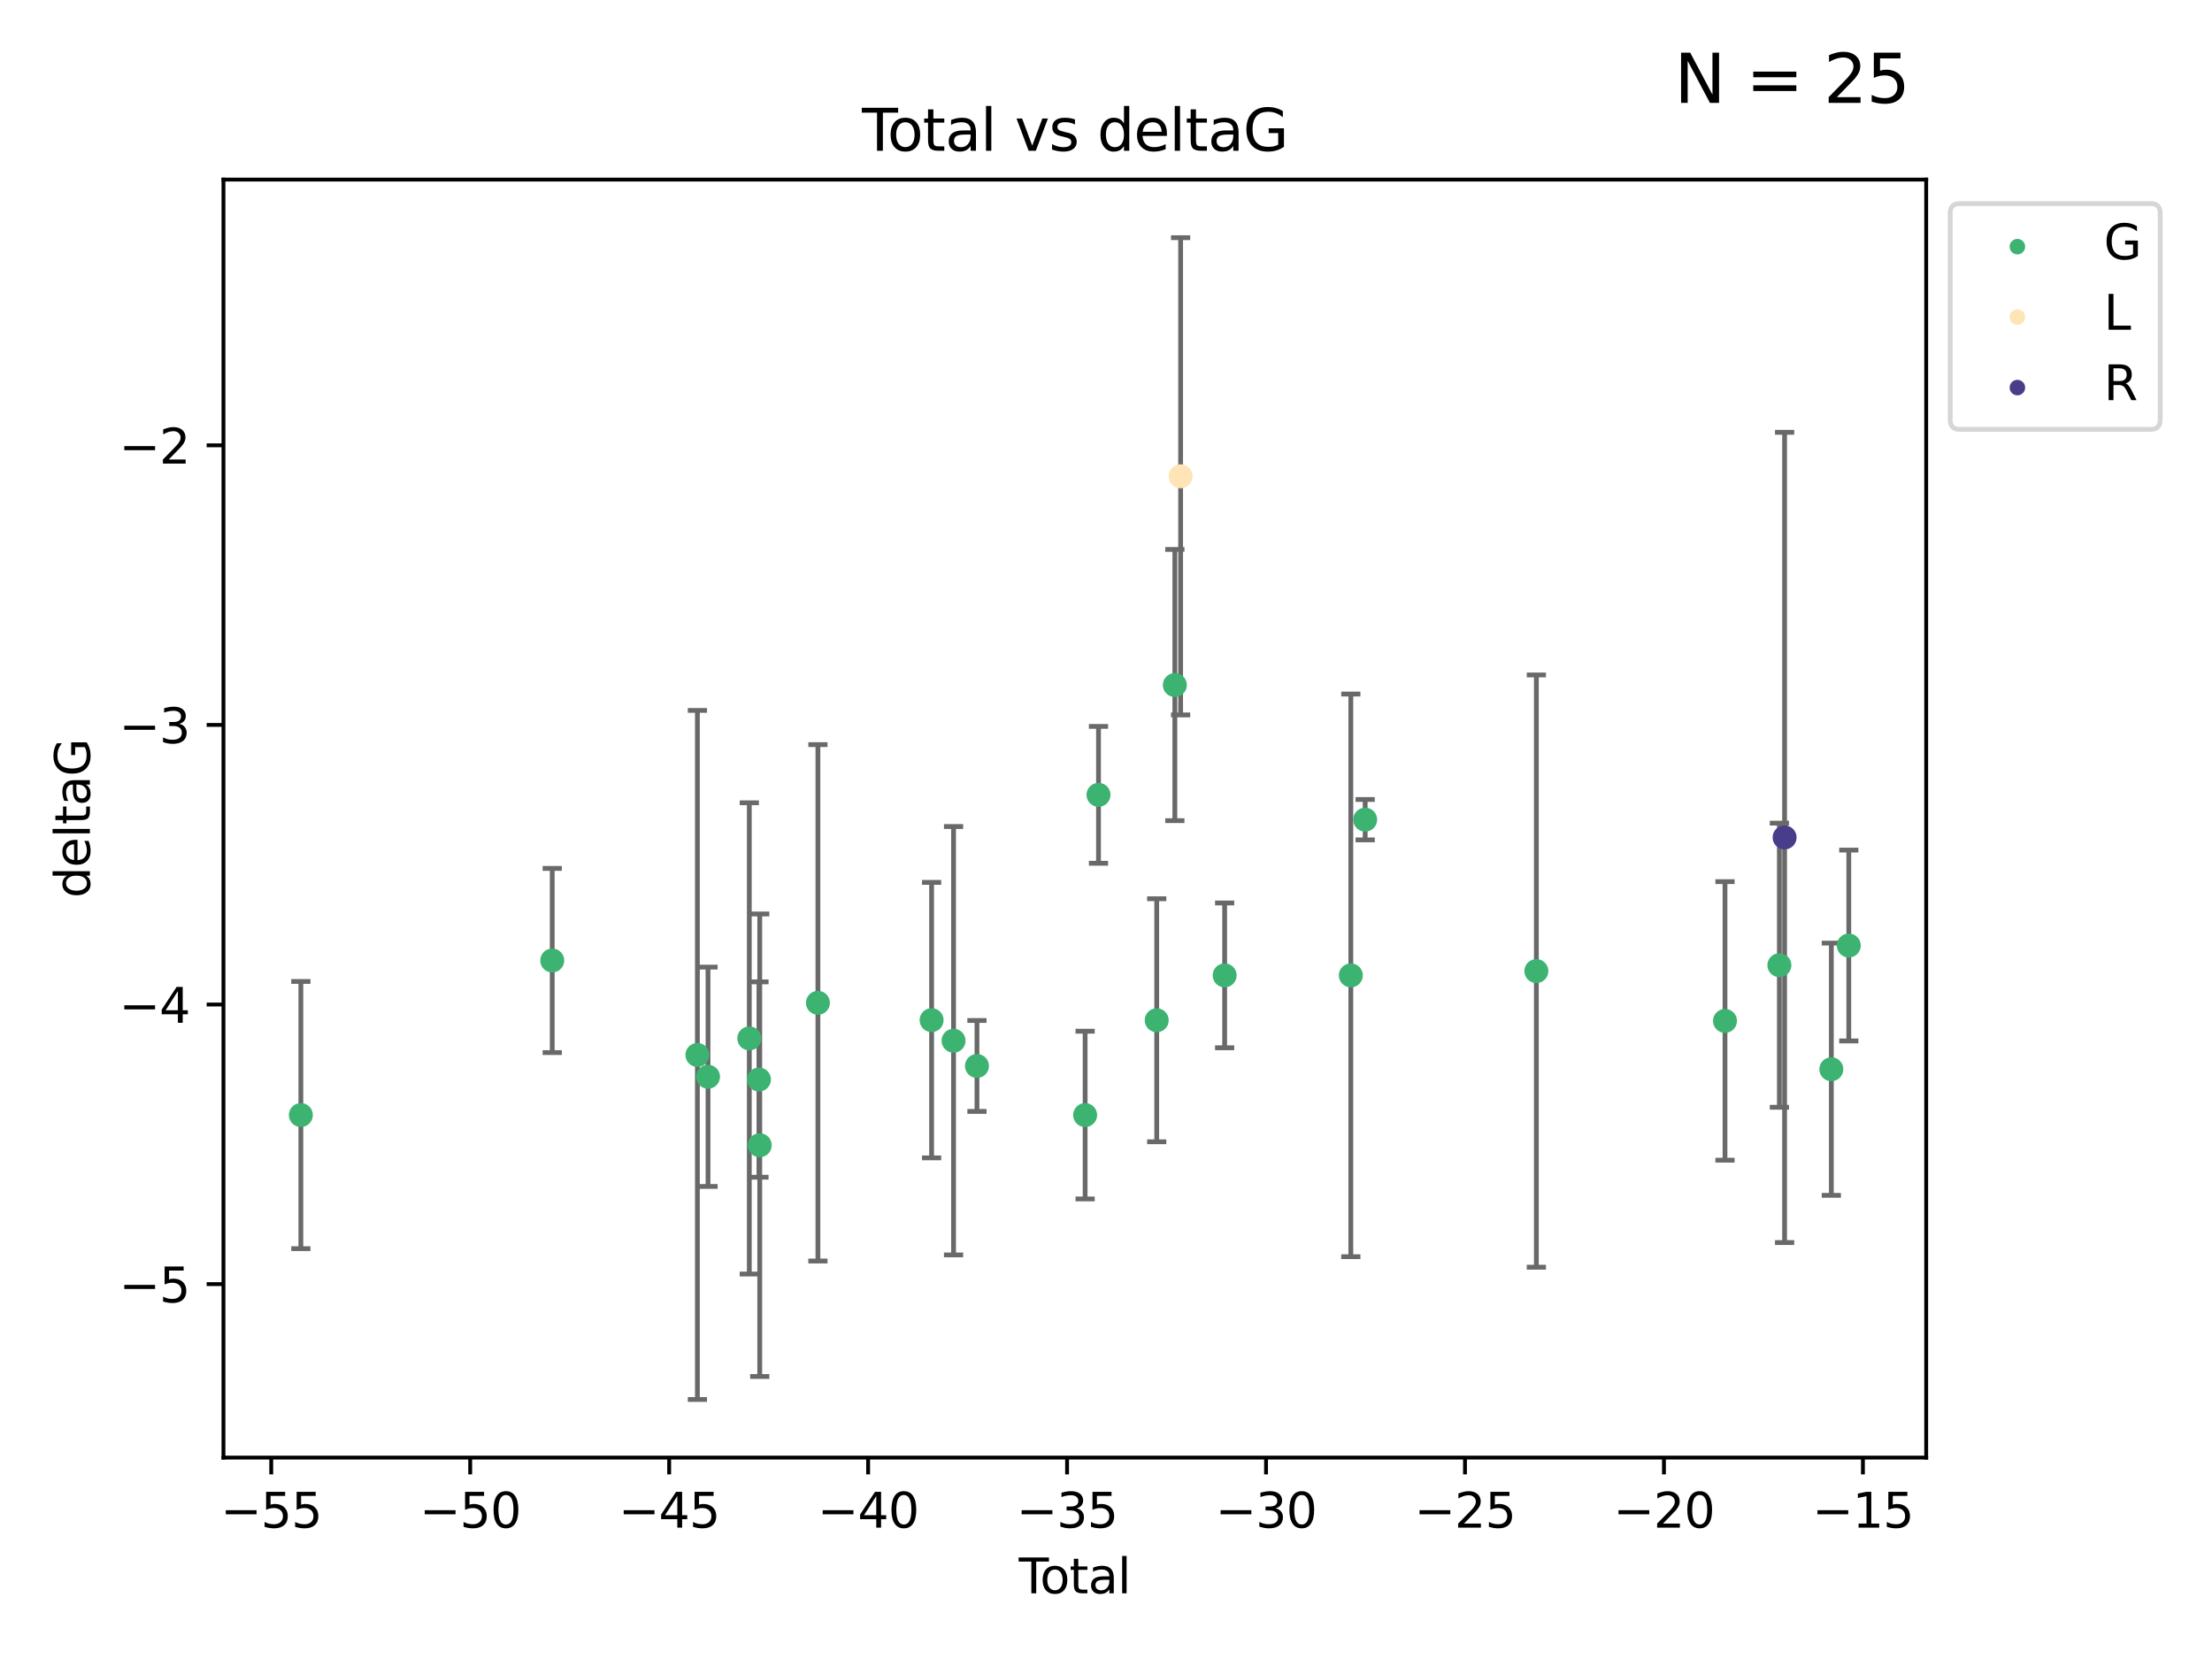 <?xml version="1.0" encoding="utf-8" standalone="no"?>
<!DOCTYPE svg PUBLIC "-//W3C//DTD SVG 1.1//EN"
  "http://www.w3.org/Graphics/SVG/1.1/DTD/svg11.dtd">
<svg xmlns:xlink="http://www.w3.org/1999/xlink" width="460.8pt" height="345.6pt" viewBox="0 0 460.8 345.6" xmlns="http://www.w3.org/2000/svg" version="1.1">
 <defs>
  <style type="text/css">*{stroke-linejoin: round; stroke-linecap: butt}</style>
 </defs>
 <g id="figure_1">
  <g id="patch_1">
   <path d="M 0 345.6 
L 460.8 345.6 
L 460.8 0 
L 0 0 
z
" style="fill: #ffffff"/>
  </g>
  <g id="axes_1">
   <g id="patch_2">
    <path d="M 46.55 303.64 
L 401.26 303.64 
L 401.26 37.411 
L 46.55 37.411 
z
" style="fill: #ffffff"/>
   </g>
   <g id="PathCollection_1">
    <defs>
     <path id="ma3285448d6" d="M 0 1.118 
C 0.297 1.118 0.581 1 0.791 0.791 
C 1 0.581 1.118 0.297 1.118 0 
C 1.118 -0.297 1 -0.581 0.791 -0.791 
C 0.581 -1 0.297 -1.118 0 -1.118 
C -0.297 -1.118 -0.581 -1 -0.791 -0.791 
C -1 -0.581 -1.118 -0.297 -1.118 0 
C -1.118 0.297 -1 0.581 -0.791 0.791 
C -0.581 1 -0.297 1.118 0 1.118 
z
" style="stroke: #3cb371"/>
    </defs>
    <g clip-path="url(#p5ef8b3eb13)">
     <use xlink:href="#ma3285448d6" x="62.673" y="232.284" style="fill: #3cb371; stroke: #3cb371"/>
     <use xlink:href="#ma3285448d6" x="115.04" y="200.087" style="fill: #3cb371; stroke: #3cb371"/>
     <use xlink:href="#ma3285448d6" x="145.283" y="219.765" style="fill: #3cb371; stroke: #3cb371"/>
     <use xlink:href="#ma3285448d6" x="147.492" y="224.309" style="fill: #3cb371; stroke: #3cb371"/>
     <use xlink:href="#ma3285448d6" x="156.093" y="216.318" style="fill: #3cb371; stroke: #3cb371"/>
     <use xlink:href="#ma3285448d6" x="158.105" y="224.887" style="fill: #3cb371; stroke: #3cb371"/>
     <use xlink:href="#ma3285448d6" x="158.268" y="238.572" style="fill: #3cb371; stroke: #3cb371"/>
     <use xlink:href="#ma3285448d6" x="170.388" y="208.905" style="fill: #3cb371; stroke: #3cb371"/>
     <use xlink:href="#ma3285448d6" x="194.07" y="212.515" style="fill: #3cb371; stroke: #3cb371"/>
     <use xlink:href="#ma3285448d6" x="198.642" y="216.799" style="fill: #3cb371; stroke: #3cb371"/>
     <use xlink:href="#ma3285448d6" x="203.518" y="222.06" style="fill: #3cb371; stroke: #3cb371"/>
     <use xlink:href="#ma3285448d6" x="226.052" y="232.287" style="fill: #3cb371; stroke: #3cb371"/>
     <use xlink:href="#ma3285448d6" x="228.838" y="165.58" style="fill: #3cb371; stroke: #3cb371"/>
     <use xlink:href="#ma3285448d6" x="240.965" y="212.539" style="fill: #3cb371; stroke: #3cb371"/>
     <use xlink:href="#ma3285448d6" x="244.743" y="142.705" style="fill: #3cb371; stroke: #3cb371"/>
     <use xlink:href="#ma3285448d6" x="255.117" y="203.187" style="fill: #3cb371; stroke: #3cb371"/>
     <use xlink:href="#ma3285448d6" x="281.402" y="203.185" style="fill: #3cb371; stroke: #3cb371"/>
     <use xlink:href="#ma3285448d6" x="284.389" y="170.751" style="fill: #3cb371; stroke: #3cb371"/>
     <use xlink:href="#ma3285448d6" x="320.052" y="202.294" style="fill: #3cb371; stroke: #3cb371"/>
     <use xlink:href="#ma3285448d6" x="359.347" y="212.673" style="fill: #3cb371; stroke: #3cb371"/>
     <use xlink:href="#ma3285448d6" x="370.678" y="201.069" style="fill: #3cb371; stroke: #3cb371"/>
     <use xlink:href="#ma3285448d6" x="381.5" y="222.738" style="fill: #3cb371; stroke: #3cb371"/>
     <use xlink:href="#ma3285448d6" x="385.137" y="196.969" style="fill: #3cb371; stroke: #3cb371"/>
    </g>
   </g>
   <g id="PathCollection_2">
    <defs>
     <path id="m1ee81e82a6" d="M 0 1.118 
C 0.297 1.118 0.581 1 0.791 0.791 
C 1 0.581 1.118 0.297 1.118 0 
C 1.118 -0.297 1 -0.581 0.791 -0.791 
C 0.581 -1 0.297 -1.118 0 -1.118 
C -0.297 -1.118 -0.581 -1 -0.791 -0.791 
C -1 -0.581 -1.118 -0.297 -1.118 0 
C -1.118 0.297 -1 0.581 -0.791 0.791 
C -0.581 1 -0.297 1.118 0 1.118 
z
" style="stroke: #ffe4b5"/>
    </defs>
    <g clip-path="url(#p5ef8b3eb13)">
     <use xlink:href="#m1ee81e82a6" x="245.945" y="99.221" style="fill: #ffe4b5; stroke: #ffe4b5"/>
    </g>
   </g>
   <g id="PathCollection_3">
    <defs>
     <path id="m71691fe457" d="M 0 1.118 
C 0.297 1.118 0.581 1 0.791 0.791 
C 1 0.581 1.118 0.297 1.118 0 
C 1.118 -0.297 1 -0.581 0.791 -0.791 
C 0.581 -1 0.297 -1.118 0 -1.118 
C -0.297 -1.118 -0.581 -1 -0.791 -0.791 
C -1 -0.581 -1.118 -0.297 -1.118 0 
C -1.118 0.297 -1 0.581 -0.791 0.791 
C -0.581 1 -0.297 1.118 0 1.118 
z
" style="stroke: #483d8b"/>
    </defs>
    <g clip-path="url(#p5ef8b3eb13)">
     <use xlink:href="#m71691fe457" x="371.765" y="174.452" style="fill: #483d8b; stroke: #483d8b"/>
    </g>
   </g>
   <g id="matplotlib.axis_1">
    <g id="xtick_1">
     <g id="line2d_1">
      <defs>
       <path id="m11229543ff" d="M 0 0 
L 0 3.5 
" style="stroke: #000000; stroke-width: 0.8"/>
      </defs>
      <g>
       <use xlink:href="#m11229543ff" x="56.504" y="303.64" style="stroke: #000000; stroke-width: 0.8"/>
      </g>
     </g>
     <g id="text_1">
      <!-- −55 -->
      <g transform="translate(45.952 318.238) scale(0.1 -0.1)">
       <defs>
        <path id="DejaVuSans-2212" d="M 678 2272 
L 4684 2272 
L 4684 1741 
L 678 1741 
L 678 2272 
z
" transform="scale(0.016)"/>
        <path id="DejaVuSans-35" d="M 691 4666 
L 3169 4666 
L 3169 4134 
L 1269 4134 
L 1269 2991 
Q 1406 3038 1543 3061 
Q 1681 3084 1819 3084 
Q 2600 3084 3056 2656 
Q 3513 2228 3513 1497 
Q 3513 744 3044 326 
Q 2575 -91 1722 -91 
Q 1428 -91 1123 -41 
Q 819 9 494 109 
L 494 744 
Q 775 591 1075 516 
Q 1375 441 1709 441 
Q 2250 441 2565 725 
Q 2881 1009 2881 1497 
Q 2881 1984 2565 2268 
Q 2250 2553 1709 2553 
Q 1456 2553 1204 2497 
Q 953 2441 691 2322 
L 691 4666 
z
" transform="scale(0.016)"/>
       </defs>
       <use xlink:href="#DejaVuSans-2212"/>
       <use xlink:href="#DejaVuSans-35" x="83.789"/>
       <use xlink:href="#DejaVuSans-35" x="147.412"/>
      </g>
     </g>
    </g>
    <g id="xtick_2">
     <g id="line2d_2">
      <g>
       <use xlink:href="#m11229543ff" x="97.951" y="303.64" style="stroke: #000000; stroke-width: 0.8"/>
      </g>
     </g>
     <g id="text_2">
      <!-- −50 -->
      <g transform="translate(87.399 318.238) scale(0.1 -0.1)">
       <defs>
        <path id="DejaVuSans-30" d="M 2034 4250 
Q 1547 4250 1301 3770 
Q 1056 3291 1056 2328 
Q 1056 1369 1301 889 
Q 1547 409 2034 409 
Q 2525 409 2770 889 
Q 3016 1369 3016 2328 
Q 3016 3291 2770 3770 
Q 2525 4250 2034 4250 
z
M 2034 4750 
Q 2819 4750 3233 4129 
Q 3647 3509 3647 2328 
Q 3647 1150 3233 529 
Q 2819 -91 2034 -91 
Q 1250 -91 836 529 
Q 422 1150 422 2328 
Q 422 3509 836 4129 
Q 1250 4750 2034 4750 
z
" transform="scale(0.016)"/>
       </defs>
       <use xlink:href="#DejaVuSans-2212"/>
       <use xlink:href="#DejaVuSans-35" x="83.789"/>
       <use xlink:href="#DejaVuSans-30" x="147.412"/>
      </g>
     </g>
    </g>
    <g id="xtick_3">
     <g id="line2d_3">
      <g>
       <use xlink:href="#m11229543ff" x="139.398" y="303.64" style="stroke: #000000; stroke-width: 0.8"/>
      </g>
     </g>
     <g id="text_3">
      <!-- −45 -->
      <g transform="translate(128.846 318.238) scale(0.1 -0.1)">
       <defs>
        <path id="DejaVuSans-34" d="M 2419 4116 
L 825 1625 
L 2419 1625 
L 2419 4116 
z
M 2253 4666 
L 3047 4666 
L 3047 1625 
L 3713 1625 
L 3713 1100 
L 3047 1100 
L 3047 0 
L 2419 0 
L 2419 1100 
L 313 1100 
L 313 1709 
L 2253 4666 
z
" transform="scale(0.016)"/>
       </defs>
       <use xlink:href="#DejaVuSans-2212"/>
       <use xlink:href="#DejaVuSans-34" x="83.789"/>
       <use xlink:href="#DejaVuSans-35" x="147.412"/>
      </g>
     </g>
    </g>
    <g id="xtick_4">
     <g id="line2d_4">
      <g>
       <use xlink:href="#m11229543ff" x="180.845" y="303.64" style="stroke: #000000; stroke-width: 0.8"/>
      </g>
     </g>
     <g id="text_4">
      <!-- −40 -->
      <g transform="translate(170.292 318.238) scale(0.1 -0.1)">
       <use xlink:href="#DejaVuSans-2212"/>
       <use xlink:href="#DejaVuSans-34" x="83.789"/>
       <use xlink:href="#DejaVuSans-30" x="147.412"/>
      </g>
     </g>
    </g>
    <g id="xtick_5">
     <g id="line2d_5">
      <g>
       <use xlink:href="#m11229543ff" x="222.291" y="303.64" style="stroke: #000000; stroke-width: 0.8"/>
      </g>
     </g>
     <g id="text_5">
      <!-- −35 -->
      <g transform="translate(211.739 318.238) scale(0.1 -0.1)">
       <defs>
        <path id="DejaVuSans-33" d="M 2597 2516 
Q 3050 2419 3304 2112 
Q 3559 1806 3559 1356 
Q 3559 666 3084 287 
Q 2609 -91 1734 -91 
Q 1441 -91 1130 -33 
Q 819 25 488 141 
L 488 750 
Q 750 597 1062 519 
Q 1375 441 1716 441 
Q 2309 441 2620 675 
Q 2931 909 2931 1356 
Q 2931 1769 2642 2001 
Q 2353 2234 1838 2234 
L 1294 2234 
L 1294 2753 
L 1863 2753 
Q 2328 2753 2575 2939 
Q 2822 3125 2822 3475 
Q 2822 3834 2567 4026 
Q 2313 4219 1838 4219 
Q 1578 4219 1281 4162 
Q 984 4106 628 3988 
L 628 4550 
Q 988 4650 1302 4700 
Q 1616 4750 1894 4750 
Q 2613 4750 3031 4423 
Q 3450 4097 3450 3541 
Q 3450 3153 3228 2886 
Q 3006 2619 2597 2516 
z
" transform="scale(0.016)"/>
       </defs>
       <use xlink:href="#DejaVuSans-2212"/>
       <use xlink:href="#DejaVuSans-33" x="83.789"/>
       <use xlink:href="#DejaVuSans-35" x="147.412"/>
      </g>
     </g>
    </g>
    <g id="xtick_6">
     <g id="line2d_6">
      <g>
       <use xlink:href="#m11229543ff" x="263.738" y="303.64" style="stroke: #000000; stroke-width: 0.8"/>
      </g>
     </g>
     <g id="text_6">
      <!-- −30 -->
      <g transform="translate(253.186 318.238) scale(0.1 -0.1)">
       <use xlink:href="#DejaVuSans-2212"/>
       <use xlink:href="#DejaVuSans-33" x="83.789"/>
       <use xlink:href="#DejaVuSans-30" x="147.412"/>
      </g>
     </g>
    </g>
    <g id="xtick_7">
     <g id="line2d_7">
      <g>
       <use xlink:href="#m11229543ff" x="305.185" y="303.64" style="stroke: #000000; stroke-width: 0.8"/>
      </g>
     </g>
     <g id="text_7">
      <!-- −25 -->
      <g transform="translate(294.633 318.238) scale(0.1 -0.1)">
       <defs>
        <path id="DejaVuSans-32" d="M 1228 531 
L 3431 531 
L 3431 0 
L 469 0 
L 469 531 
Q 828 903 1448 1529 
Q 2069 2156 2228 2338 
Q 2531 2678 2651 2914 
Q 2772 3150 2772 3378 
Q 2772 3750 2511 3984 
Q 2250 4219 1831 4219 
Q 1534 4219 1204 4116 
Q 875 4013 500 3803 
L 500 4441 
Q 881 4594 1212 4672 
Q 1544 4750 1819 4750 
Q 2544 4750 2975 4387 
Q 3406 4025 3406 3419 
Q 3406 3131 3298 2873 
Q 3191 2616 2906 2266 
Q 2828 2175 2409 1742 
Q 1991 1309 1228 531 
z
" transform="scale(0.016)"/>
       </defs>
       <use xlink:href="#DejaVuSans-2212"/>
       <use xlink:href="#DejaVuSans-32" x="83.789"/>
       <use xlink:href="#DejaVuSans-35" x="147.412"/>
      </g>
     </g>
    </g>
    <g id="xtick_8">
     <g id="line2d_8">
      <g>
       <use xlink:href="#m11229543ff" x="346.632" y="303.64" style="stroke: #000000; stroke-width: 0.8"/>
      </g>
     </g>
     <g id="text_8">
      <!-- −20 -->
      <g transform="translate(336.08 318.238) scale(0.1 -0.1)">
       <use xlink:href="#DejaVuSans-2212"/>
       <use xlink:href="#DejaVuSans-32" x="83.789"/>
       <use xlink:href="#DejaVuSans-30" x="147.412"/>
      </g>
     </g>
    </g>
    <g id="xtick_9">
     <g id="line2d_9">
      <g>
       <use xlink:href="#m11229543ff" x="388.079" y="303.64" style="stroke: #000000; stroke-width: 0.8"/>
      </g>
     </g>
     <g id="text_9">
      <!-- −15 -->
      <g transform="translate(377.526 318.238) scale(0.1 -0.1)">
       <defs>
        <path id="DejaVuSans-31" d="M 794 531 
L 1825 531 
L 1825 4091 
L 703 3866 
L 703 4441 
L 1819 4666 
L 2450 4666 
L 2450 531 
L 3481 531 
L 3481 0 
L 794 0 
L 794 531 
z
" transform="scale(0.016)"/>
       </defs>
       <use xlink:href="#DejaVuSans-2212"/>
       <use xlink:href="#DejaVuSans-31" x="83.789"/>
       <use xlink:href="#DejaVuSans-35" x="147.412"/>
      </g>
     </g>
    </g>
    <g id="text_10">
     <!-- Total -->
     <g transform="translate(212.228 331.917) scale(0.1 -0.1)">
      <defs>
       <path id="DejaVuSans-54" d="M -19 4666 
L 3928 4666 
L 3928 4134 
L 2272 4134 
L 2272 0 
L 1638 0 
L 1638 4134 
L -19 4134 
L -19 4666 
z
" transform="scale(0.016)"/>
       <path id="DejaVuSans-6f" d="M 1959 3097 
Q 1497 3097 1228 2736 
Q 959 2375 959 1747 
Q 959 1119 1226 758 
Q 1494 397 1959 397 
Q 2419 397 2687 759 
Q 2956 1122 2956 1747 
Q 2956 2369 2687 2733 
Q 2419 3097 1959 3097 
z
M 1959 3584 
Q 2709 3584 3137 3096 
Q 3566 2609 3566 1747 
Q 3566 888 3137 398 
Q 2709 -91 1959 -91 
Q 1206 -91 779 398 
Q 353 888 353 1747 
Q 353 2609 779 3096 
Q 1206 3584 1959 3584 
z
" transform="scale(0.016)"/>
       <path id="DejaVuSans-74" d="M 1172 4494 
L 1172 3500 
L 2356 3500 
L 2356 3053 
L 1172 3053 
L 1172 1153 
Q 1172 725 1289 603 
Q 1406 481 1766 481 
L 2356 481 
L 2356 0 
L 1766 0 
Q 1100 0 847 248 
Q 594 497 594 1153 
L 594 3053 
L 172 3053 
L 172 3500 
L 594 3500 
L 594 4494 
L 1172 4494 
z
" transform="scale(0.016)"/>
       <path id="DejaVuSans-61" d="M 2194 1759 
Q 1497 1759 1228 1600 
Q 959 1441 959 1056 
Q 959 750 1161 570 
Q 1363 391 1709 391 
Q 2188 391 2477 730 
Q 2766 1069 2766 1631 
L 2766 1759 
L 2194 1759 
z
M 3341 1997 
L 3341 0 
L 2766 0 
L 2766 531 
Q 2569 213 2275 61 
Q 1981 -91 1556 -91 
Q 1019 -91 701 211 
Q 384 513 384 1019 
Q 384 1609 779 1909 
Q 1175 2209 1959 2209 
L 2766 2209 
L 2766 2266 
Q 2766 2663 2505 2880 
Q 2244 3097 1772 3097 
Q 1472 3097 1187 3025 
Q 903 2953 641 2809 
L 641 3341 
Q 956 3463 1253 3523 
Q 1550 3584 1831 3584 
Q 2591 3584 2966 3190 
Q 3341 2797 3341 1997 
z
" transform="scale(0.016)"/>
       <path id="DejaVuSans-6c" d="M 603 4863 
L 1178 4863 
L 1178 0 
L 603 0 
L 603 4863 
z
" transform="scale(0.016)"/>
      </defs>
      <use xlink:href="#DejaVuSans-54"/>
      <use xlink:href="#DejaVuSans-6f" x="44.084"/>
      <use xlink:href="#DejaVuSans-74" x="105.266"/>
      <use xlink:href="#DejaVuSans-61" x="144.475"/>
      <use xlink:href="#DejaVuSans-6c" x="205.754"/>
     </g>
    </g>
   </g>
   <g id="matplotlib.axis_2">
    <g id="ytick_1">
     <g id="line2d_10">
      <defs>
       <path id="me3188be0cb" d="M 0 0 
L -3.5 0 
" style="stroke: #000000; stroke-width: 0.8"/>
      </defs>
      <g>
       <use xlink:href="#me3188be0cb" x="46.55" y="267.502" style="stroke: #000000; stroke-width: 0.8"/>
      </g>
     </g>
     <g id="text_11">
      <!-- −5 -->
      <g transform="translate(24.808 271.301) scale(0.1 -0.1)">
       <use xlink:href="#DejaVuSans-2212"/>
       <use xlink:href="#DejaVuSans-35" x="83.789"/>
      </g>
     </g>
    </g>
    <g id="ytick_2">
     <g id="line2d_11">
      <g>
       <use xlink:href="#me3188be0cb" x="46.55" y="209.259" style="stroke: #000000; stroke-width: 0.8"/>
      </g>
     </g>
     <g id="text_12">
      <!-- −4 -->
      <g transform="translate(24.808 213.058) scale(0.1 -0.1)">
       <use xlink:href="#DejaVuSans-2212"/>
       <use xlink:href="#DejaVuSans-34" x="83.789"/>
      </g>
     </g>
    </g>
    <g id="ytick_3">
     <g id="line2d_12">
      <g>
       <use xlink:href="#me3188be0cb" x="46.55" y="151.015" style="stroke: #000000; stroke-width: 0.8"/>
      </g>
     </g>
     <g id="text_13">
      <!-- −3 -->
      <g transform="translate(24.808 154.814) scale(0.1 -0.1)">
       <use xlink:href="#DejaVuSans-2212"/>
       <use xlink:href="#DejaVuSans-33" x="83.789"/>
      </g>
     </g>
    </g>
    <g id="ytick_4">
     <g id="line2d_13">
      <g>
       <use xlink:href="#me3188be0cb" x="46.55" y="92.771" style="stroke: #000000; stroke-width: 0.8"/>
      </g>
     </g>
     <g id="text_14">
      <!-- −2 -->
      <g transform="translate(24.808 96.57) scale(0.1 -0.1)">
       <use xlink:href="#DejaVuSans-2212"/>
       <use xlink:href="#DejaVuSans-32" x="83.789"/>
      </g>
     </g>
    </g>
    <g id="text_15">
     <!-- deltaG -->
     <g transform="translate(18.728 187.064) rotate(-90) scale(0.1 -0.1)">
      <defs>
       <path id="DejaVuSans-64" d="M 2906 2969 
L 2906 4863 
L 3481 4863 
L 3481 0 
L 2906 0 
L 2906 525 
Q 2725 213 2448 61 
Q 2172 -91 1784 -91 
Q 1150 -91 751 415 
Q 353 922 353 1747 
Q 353 2572 751 3078 
Q 1150 3584 1784 3584 
Q 2172 3584 2448 3432 
Q 2725 3281 2906 2969 
z
M 947 1747 
Q 947 1113 1208 752 
Q 1469 391 1925 391 
Q 2381 391 2643 752 
Q 2906 1113 2906 1747 
Q 2906 2381 2643 2742 
Q 2381 3103 1925 3103 
Q 1469 3103 1208 2742 
Q 947 2381 947 1747 
z
" transform="scale(0.016)"/>
       <path id="DejaVuSans-65" d="M 3597 1894 
L 3597 1613 
L 953 1613 
Q 991 1019 1311 708 
Q 1631 397 2203 397 
Q 2534 397 2845 478 
Q 3156 559 3463 722 
L 3463 178 
Q 3153 47 2828 -22 
Q 2503 -91 2169 -91 
Q 1331 -91 842 396 
Q 353 884 353 1716 
Q 353 2575 817 3079 
Q 1281 3584 2069 3584 
Q 2775 3584 3186 3129 
Q 3597 2675 3597 1894 
z
M 3022 2063 
Q 3016 2534 2758 2815 
Q 2500 3097 2075 3097 
Q 1594 3097 1305 2825 
Q 1016 2553 972 2059 
L 3022 2063 
z
" transform="scale(0.016)"/>
       <path id="DejaVuSans-47" d="M 3809 666 
L 3809 1919 
L 2778 1919 
L 2778 2438 
L 4434 2438 
L 4434 434 
Q 4069 175 3628 42 
Q 3188 -91 2688 -91 
Q 1594 -91 976 548 
Q 359 1188 359 2328 
Q 359 3472 976 4111 
Q 1594 4750 2688 4750 
Q 3144 4750 3555 4637 
Q 3966 4525 4313 4306 
L 4313 3634 
Q 3963 3931 3569 4081 
Q 3175 4231 2741 4231 
Q 1884 4231 1454 3753 
Q 1025 3275 1025 2328 
Q 1025 1384 1454 906 
Q 1884 428 2741 428 
Q 3075 428 3337 486 
Q 3600 544 3809 666 
z
" transform="scale(0.016)"/>
      </defs>
      <use xlink:href="#DejaVuSans-64"/>
      <use xlink:href="#DejaVuSans-65" x="63.477"/>
      <use xlink:href="#DejaVuSans-6c" x="125"/>
      <use xlink:href="#DejaVuSans-74" x="152.783"/>
      <use xlink:href="#DejaVuSans-61" x="191.992"/>
      <use xlink:href="#DejaVuSans-47" x="253.271"/>
     </g>
    </g>
   </g>
   <g id="LineCollection_1">
    <path d="M 62.673 260.119 
L 62.673 204.45 
" clip-path="url(#p5ef8b3eb13)" style="fill: none; stroke: #696969"/>
    <path d="M 115.04 219.272 
L 115.04 180.903 
" clip-path="url(#p5ef8b3eb13)" style="fill: none; stroke: #696969"/>
    <path d="M 145.283 291.539 
L 145.283 147.99 
" clip-path="url(#p5ef8b3eb13)" style="fill: none; stroke: #696969"/>
    <path d="M 147.492 247.154 
L 147.492 201.464 
" clip-path="url(#p5ef8b3eb13)" style="fill: none; stroke: #696969"/>
    <path d="M 156.093 265.404 
L 156.093 167.232 
" clip-path="url(#p5ef8b3eb13)" style="fill: none; stroke: #696969"/>
    <path d="M 158.105 245.238 
L 158.105 204.536 
" clip-path="url(#p5ef8b3eb13)" style="fill: none; stroke: #696969"/>
    <path d="M 158.268 286.747 
L 158.268 190.397 
" clip-path="url(#p5ef8b3eb13)" style="fill: none; stroke: #696969"/>
    <path d="M 170.388 262.691 
L 170.388 155.12 
" clip-path="url(#p5ef8b3eb13)" style="fill: none; stroke: #696969"/>
    <path d="M 194.07 241.211 
L 194.07 183.818 
" clip-path="url(#p5ef8b3eb13)" style="fill: none; stroke: #696969"/>
    <path d="M 198.642 261.419 
L 198.642 172.179 
" clip-path="url(#p5ef8b3eb13)" style="fill: none; stroke: #696969"/>
    <path d="M 203.518 231.532 
L 203.518 212.587 
" clip-path="url(#p5ef8b3eb13)" style="fill: none; stroke: #696969"/>
    <path d="M 226.052 249.756 
L 226.052 214.818 
" clip-path="url(#p5ef8b3eb13)" style="fill: none; stroke: #696969"/>
    <path d="M 228.838 179.836 
L 228.838 151.323 
" clip-path="url(#p5ef8b3eb13)" style="fill: none; stroke: #696969"/>
    <path d="M 240.965 237.852 
L 240.965 187.226 
" clip-path="url(#p5ef8b3eb13)" style="fill: none; stroke: #696969"/>
    <path d="M 244.743 170.954 
L 244.743 114.456 
" clip-path="url(#p5ef8b3eb13)" style="fill: none; stroke: #696969"/>
    <path d="M 255.117 218.271 
L 255.117 188.103 
" clip-path="url(#p5ef8b3eb13)" style="fill: none; stroke: #696969"/>
    <path d="M 281.402 261.789 
L 281.402 144.58 
" clip-path="url(#p5ef8b3eb13)" style="fill: none; stroke: #696969"/>
    <path d="M 284.389 174.96 
L 284.389 166.542 
" clip-path="url(#p5ef8b3eb13)" style="fill: none; stroke: #696969"/>
    <path d="M 320.052 263.982 
L 320.052 140.605 
" clip-path="url(#p5ef8b3eb13)" style="fill: none; stroke: #696969"/>
    <path d="M 359.347 241.684 
L 359.347 183.661 
" clip-path="url(#p5ef8b3eb13)" style="fill: none; stroke: #696969"/>
    <path d="M 370.678 230.662 
L 370.678 171.476 
" clip-path="url(#p5ef8b3eb13)" style="fill: none; stroke: #696969"/>
    <path d="M 381.5 249.007 
L 381.5 196.469 
" clip-path="url(#p5ef8b3eb13)" style="fill: none; stroke: #696969"/>
    <path d="M 385.137 216.848 
L 385.137 177.091 
" clip-path="url(#p5ef8b3eb13)" style="fill: none; stroke: #696969"/>
   </g>
   <g id="line2d_14">
    <defs>
     <path id="m50c259706a" d="M 2 0 
L -2 -0 
" style="stroke: #696969"/>
    </defs>
    <g clip-path="url(#p5ef8b3eb13)">
     <use xlink:href="#m50c259706a" x="62.673" y="260.119" style="fill: #696969; stroke: #696969"/>
     <use xlink:href="#m50c259706a" x="115.04" y="219.272" style="fill: #696969; stroke: #696969"/>
     <use xlink:href="#m50c259706a" x="145.283" y="291.539" style="fill: #696969; stroke: #696969"/>
     <use xlink:href="#m50c259706a" x="147.492" y="247.154" style="fill: #696969; stroke: #696969"/>
     <use xlink:href="#m50c259706a" x="156.093" y="265.404" style="fill: #696969; stroke: #696969"/>
     <use xlink:href="#m50c259706a" x="158.105" y="245.238" style="fill: #696969; stroke: #696969"/>
     <use xlink:href="#m50c259706a" x="158.268" y="286.747" style="fill: #696969; stroke: #696969"/>
     <use xlink:href="#m50c259706a" x="170.388" y="262.691" style="fill: #696969; stroke: #696969"/>
     <use xlink:href="#m50c259706a" x="194.07" y="241.211" style="fill: #696969; stroke: #696969"/>
     <use xlink:href="#m50c259706a" x="198.642" y="261.419" style="fill: #696969; stroke: #696969"/>
     <use xlink:href="#m50c259706a" x="203.518" y="231.532" style="fill: #696969; stroke: #696969"/>
     <use xlink:href="#m50c259706a" x="226.052" y="249.756" style="fill: #696969; stroke: #696969"/>
     <use xlink:href="#m50c259706a" x="228.838" y="179.836" style="fill: #696969; stroke: #696969"/>
     <use xlink:href="#m50c259706a" x="240.965" y="237.852" style="fill: #696969; stroke: #696969"/>
     <use xlink:href="#m50c259706a" x="244.743" y="170.954" style="fill: #696969; stroke: #696969"/>
     <use xlink:href="#m50c259706a" x="255.117" y="218.271" style="fill: #696969; stroke: #696969"/>
     <use xlink:href="#m50c259706a" x="281.402" y="261.789" style="fill: #696969; stroke: #696969"/>
     <use xlink:href="#m50c259706a" x="284.389" y="174.96" style="fill: #696969; stroke: #696969"/>
     <use xlink:href="#m50c259706a" x="320.052" y="263.982" style="fill: #696969; stroke: #696969"/>
     <use xlink:href="#m50c259706a" x="359.347" y="241.684" style="fill: #696969; stroke: #696969"/>
     <use xlink:href="#m50c259706a" x="370.678" y="230.662" style="fill: #696969; stroke: #696969"/>
     <use xlink:href="#m50c259706a" x="381.5" y="249.007" style="fill: #696969; stroke: #696969"/>
     <use xlink:href="#m50c259706a" x="385.137" y="216.848" style="fill: #696969; stroke: #696969"/>
    </g>
   </g>
   <g id="line2d_15">
    <g clip-path="url(#p5ef8b3eb13)">
     <use xlink:href="#m50c259706a" x="62.673" y="204.45" style="fill: #696969; stroke: #696969"/>
     <use xlink:href="#m50c259706a" x="115.04" y="180.903" style="fill: #696969; stroke: #696969"/>
     <use xlink:href="#m50c259706a" x="145.283" y="147.99" style="fill: #696969; stroke: #696969"/>
     <use xlink:href="#m50c259706a" x="147.492" y="201.464" style="fill: #696969; stroke: #696969"/>
     <use xlink:href="#m50c259706a" x="156.093" y="167.232" style="fill: #696969; stroke: #696969"/>
     <use xlink:href="#m50c259706a" x="158.105" y="204.536" style="fill: #696969; stroke: #696969"/>
     <use xlink:href="#m50c259706a" x="158.268" y="190.397" style="fill: #696969; stroke: #696969"/>
     <use xlink:href="#m50c259706a" x="170.388" y="155.12" style="fill: #696969; stroke: #696969"/>
     <use xlink:href="#m50c259706a" x="194.07" y="183.818" style="fill: #696969; stroke: #696969"/>
     <use xlink:href="#m50c259706a" x="198.642" y="172.179" style="fill: #696969; stroke: #696969"/>
     <use xlink:href="#m50c259706a" x="203.518" y="212.587" style="fill: #696969; stroke: #696969"/>
     <use xlink:href="#m50c259706a" x="226.052" y="214.818" style="fill: #696969; stroke: #696969"/>
     <use xlink:href="#m50c259706a" x="228.838" y="151.323" style="fill: #696969; stroke: #696969"/>
     <use xlink:href="#m50c259706a" x="240.965" y="187.226" style="fill: #696969; stroke: #696969"/>
     <use xlink:href="#m50c259706a" x="244.743" y="114.456" style="fill: #696969; stroke: #696969"/>
     <use xlink:href="#m50c259706a" x="255.117" y="188.103" style="fill: #696969; stroke: #696969"/>
     <use xlink:href="#m50c259706a" x="281.402" y="144.58" style="fill: #696969; stroke: #696969"/>
     <use xlink:href="#m50c259706a" x="284.389" y="166.542" style="fill: #696969; stroke: #696969"/>
     <use xlink:href="#m50c259706a" x="320.052" y="140.605" style="fill: #696969; stroke: #696969"/>
     <use xlink:href="#m50c259706a" x="359.347" y="183.661" style="fill: #696969; stroke: #696969"/>
     <use xlink:href="#m50c259706a" x="370.678" y="171.476" style="fill: #696969; stroke: #696969"/>
     <use xlink:href="#m50c259706a" x="381.5" y="196.469" style="fill: #696969; stroke: #696969"/>
     <use xlink:href="#m50c259706a" x="385.137" y="177.091" style="fill: #696969; stroke: #696969"/>
    </g>
   </g>
   <g id="LineCollection_2">
    <path d="M 245.945 148.929 
L 245.945 49.513 
" clip-path="url(#p5ef8b3eb13)" style="fill: none; stroke: #696969"/>
   </g>
   <g id="line2d_16">
    <g clip-path="url(#p5ef8b3eb13)">
     <use xlink:href="#m50c259706a" x="245.945" y="148.929" style="fill: #696969; stroke: #696969"/>
    </g>
   </g>
   <g id="line2d_17">
    <g clip-path="url(#p5ef8b3eb13)">
     <use xlink:href="#m50c259706a" x="245.945" y="49.513" style="fill: #696969; stroke: #696969"/>
    </g>
   </g>
   <g id="LineCollection_3">
    <path d="M 371.765 258.847 
L 371.765 90.058 
" clip-path="url(#p5ef8b3eb13)" style="fill: none; stroke: #696969"/>
   </g>
   <g id="line2d_18">
    <g clip-path="url(#p5ef8b3eb13)">
     <use xlink:href="#m50c259706a" x="371.765" y="258.847" style="fill: #696969; stroke: #696969"/>
    </g>
   </g>
   <g id="line2d_19">
    <g clip-path="url(#p5ef8b3eb13)">
     <use xlink:href="#m50c259706a" x="371.765" y="90.058" style="fill: #696969; stroke: #696969"/>
    </g>
   </g>
   <g id="line2d_20">
    <defs>
     <path id="mfcea179a97" d="M 0 2 
C 0.53 2 1.039 1.789 1.414 1.414 
C 1.789 1.039 2 0.53 2 0 
C 2 -0.53 1.789 -1.039 1.414 -1.414 
C 1.039 -1.789 0.53 -2 0 -2 
C -0.53 -2 -1.039 -1.789 -1.414 -1.414 
C -1.789 -1.039 -2 -0.53 -2 0 
C -2 0.53 -1.789 1.039 -1.414 1.414 
C -1.039 1.789 -0.53 2 0 2 
z
" style="stroke: #3cb371"/>
    </defs>
    <g clip-path="url(#p5ef8b3eb13)">
     <use xlink:href="#mfcea179a97" x="62.673" y="232.284" style="fill: #3cb371; stroke: #3cb371"/>
     <use xlink:href="#mfcea179a97" x="115.04" y="200.087" style="fill: #3cb371; stroke: #3cb371"/>
     <use xlink:href="#mfcea179a97" x="145.283" y="219.765" style="fill: #3cb371; stroke: #3cb371"/>
     <use xlink:href="#mfcea179a97" x="147.492" y="224.309" style="fill: #3cb371; stroke: #3cb371"/>
     <use xlink:href="#mfcea179a97" x="156.093" y="216.318" style="fill: #3cb371; stroke: #3cb371"/>
     <use xlink:href="#mfcea179a97" x="158.105" y="224.887" style="fill: #3cb371; stroke: #3cb371"/>
     <use xlink:href="#mfcea179a97" x="158.268" y="238.572" style="fill: #3cb371; stroke: #3cb371"/>
     <use xlink:href="#mfcea179a97" x="170.388" y="208.905" style="fill: #3cb371; stroke: #3cb371"/>
     <use xlink:href="#mfcea179a97" x="194.07" y="212.515" style="fill: #3cb371; stroke: #3cb371"/>
     <use xlink:href="#mfcea179a97" x="198.642" y="216.799" style="fill: #3cb371; stroke: #3cb371"/>
     <use xlink:href="#mfcea179a97" x="203.518" y="222.06" style="fill: #3cb371; stroke: #3cb371"/>
     <use xlink:href="#mfcea179a97" x="226.052" y="232.287" style="fill: #3cb371; stroke: #3cb371"/>
     <use xlink:href="#mfcea179a97" x="228.838" y="165.58" style="fill: #3cb371; stroke: #3cb371"/>
     <use xlink:href="#mfcea179a97" x="240.965" y="212.539" style="fill: #3cb371; stroke: #3cb371"/>
     <use xlink:href="#mfcea179a97" x="244.743" y="142.705" style="fill: #3cb371; stroke: #3cb371"/>
     <use xlink:href="#mfcea179a97" x="255.117" y="203.187" style="fill: #3cb371; stroke: #3cb371"/>
     <use xlink:href="#mfcea179a97" x="281.402" y="203.185" style="fill: #3cb371; stroke: #3cb371"/>
     <use xlink:href="#mfcea179a97" x="284.389" y="170.751" style="fill: #3cb371; stroke: #3cb371"/>
     <use xlink:href="#mfcea179a97" x="320.052" y="202.294" style="fill: #3cb371; stroke: #3cb371"/>
     <use xlink:href="#mfcea179a97" x="359.347" y="212.673" style="fill: #3cb371; stroke: #3cb371"/>
     <use xlink:href="#mfcea179a97" x="370.678" y="201.069" style="fill: #3cb371; stroke: #3cb371"/>
     <use xlink:href="#mfcea179a97" x="381.5" y="222.738" style="fill: #3cb371; stroke: #3cb371"/>
     <use xlink:href="#mfcea179a97" x="385.137" y="196.969" style="fill: #3cb371; stroke: #3cb371"/>
    </g>
   </g>
   <g id="line2d_21">
    <defs>
     <path id="m640d6060b9" d="M 0 2 
C 0.53 2 1.039 1.789 1.414 1.414 
C 1.789 1.039 2 0.53 2 0 
C 2 -0.53 1.789 -1.039 1.414 -1.414 
C 1.039 -1.789 0.53 -2 0 -2 
C -0.53 -2 -1.039 -1.789 -1.414 -1.414 
C -1.789 -1.039 -2 -0.53 -2 0 
C -2 0.53 -1.789 1.039 -1.414 1.414 
C -1.039 1.789 -0.53 2 0 2 
z
" style="stroke: #ffe4b5"/>
    </defs>
    <g clip-path="url(#p5ef8b3eb13)">
     <use xlink:href="#m640d6060b9" x="245.945" y="99.221" style="fill: #ffe4b5; stroke: #ffe4b5"/>
    </g>
   </g>
   <g id="line2d_22">
    <defs>
     <path id="mb2d2642527" d="M 0 2 
C 0.53 2 1.039 1.789 1.414 1.414 
C 1.789 1.039 2 0.53 2 0 
C 2 -0.53 1.789 -1.039 1.414 -1.414 
C 1.039 -1.789 0.53 -2 0 -2 
C -0.53 -2 -1.039 -1.789 -1.414 -1.414 
C -1.789 -1.039 -2 -0.53 -2 0 
C -2 0.53 -1.789 1.039 -1.414 1.414 
C -1.039 1.789 -0.53 2 0 2 
z
" style="stroke: #483d8b"/>
    </defs>
    <g clip-path="url(#p5ef8b3eb13)">
     <use xlink:href="#mb2d2642527" x="371.765" y="174.452" style="fill: #483d8b; stroke: #483d8b"/>
    </g>
   </g>
   <g id="patch_3">
    <path d="M 46.55 303.64 
L 46.55 37.411 
" style="fill: none; stroke: #000000; stroke-width: 0.8; stroke-linejoin: miter; stroke-linecap: square"/>
   </g>
   <g id="patch_4">
    <path d="M 401.26 303.64 
L 401.26 37.411 
" style="fill: none; stroke: #000000; stroke-width: 0.8; stroke-linejoin: miter; stroke-linecap: square"/>
   </g>
   <g id="patch_5">
    <path d="M 46.55 303.64 
L 401.26 303.64 
" style="fill: none; stroke: #000000; stroke-width: 0.8; stroke-linejoin: miter; stroke-linecap: square"/>
   </g>
   <g id="patch_6">
    <path d="M 46.55 37.411 
L 401.26 37.411 
" style="fill: none; stroke: #000000; stroke-width: 0.8; stroke-linejoin: miter; stroke-linecap: square"/>
   </g>
   <g id="text_16">
    <!-- N = 25 -->
    <g transform="translate(348.794 21.426) scale(0.14 -0.14)">
     <defs>
      <path id="DejaVuSans-4e" d="M 628 4666 
L 1478 4666 
L 3547 763 
L 3547 4666 
L 4159 4666 
L 4159 0 
L 3309 0 
L 1241 3903 
L 1241 0 
L 628 0 
L 628 4666 
z
" transform="scale(0.016)"/>
      <path id="DejaVuSans-20" transform="scale(0.016)"/>
      <path id="DejaVuSans-3d" d="M 678 2906 
L 4684 2906 
L 4684 2381 
L 678 2381 
L 678 2906 
z
M 678 1631 
L 4684 1631 
L 4684 1100 
L 678 1100 
L 678 1631 
z
" transform="scale(0.016)"/>
     </defs>
     <use xlink:href="#DejaVuSans-4e"/>
     <use xlink:href="#DejaVuSans-20" x="74.805"/>
     <use xlink:href="#DejaVuSans-3d" x="106.592"/>
     <use xlink:href="#DejaVuSans-20" x="190.381"/>
     <use xlink:href="#DejaVuSans-32" x="222.168"/>
     <use xlink:href="#DejaVuSans-35" x="285.791"/>
    </g>
   </g>
   <g id="text_17">
    <!-- Total vs deltaG -->
    <g transform="translate(179.557 31.411) scale(0.12 -0.12)">
     <defs>
      <path id="DejaVuSans-76" d="M 191 3500 
L 800 3500 
L 1894 563 
L 2988 3500 
L 3597 3500 
L 2284 0 
L 1503 0 
L 191 3500 
z
" transform="scale(0.016)"/>
      <path id="DejaVuSans-73" d="M 2834 3397 
L 2834 2853 
Q 2591 2978 2328 3040 
Q 2066 3103 1784 3103 
Q 1356 3103 1142 2972 
Q 928 2841 928 2578 
Q 928 2378 1081 2264 
Q 1234 2150 1697 2047 
L 1894 2003 
Q 2506 1872 2764 1633 
Q 3022 1394 3022 966 
Q 3022 478 2636 193 
Q 2250 -91 1575 -91 
Q 1294 -91 989 -36 
Q 684 19 347 128 
L 347 722 
Q 666 556 975 473 
Q 1284 391 1588 391 
Q 1994 391 2212 530 
Q 2431 669 2431 922 
Q 2431 1156 2273 1281 
Q 2116 1406 1581 1522 
L 1381 1569 
Q 847 1681 609 1914 
Q 372 2147 372 2553 
Q 372 3047 722 3315 
Q 1072 3584 1716 3584 
Q 2034 3584 2315 3537 
Q 2597 3491 2834 3397 
z
" transform="scale(0.016)"/>
     </defs>
     <use xlink:href="#DejaVuSans-54"/>
     <use xlink:href="#DejaVuSans-6f" x="44.084"/>
     <use xlink:href="#DejaVuSans-74" x="105.266"/>
     <use xlink:href="#DejaVuSans-61" x="144.475"/>
     <use xlink:href="#DejaVuSans-6c" x="205.754"/>
     <use xlink:href="#DejaVuSans-20" x="233.537"/>
     <use xlink:href="#DejaVuSans-76" x="265.324"/>
     <use xlink:href="#DejaVuSans-73" x="324.504"/>
     <use xlink:href="#DejaVuSans-20" x="376.604"/>
     <use xlink:href="#DejaVuSans-64" x="408.391"/>
     <use xlink:href="#DejaVuSans-65" x="471.867"/>
     <use xlink:href="#DejaVuSans-6c" x="533.391"/>
     <use xlink:href="#DejaVuSans-74" x="561.174"/>
     <use xlink:href="#DejaVuSans-61" x="600.383"/>
     <use xlink:href="#DejaVuSans-47" x="661.662"/>
    </g>
   </g>
   <g id="legend_1">
    <g id="patch_7">
     <path d="M 408.26 89.446 
L 448.008 89.446 
Q 450.008 89.446 450.008 87.446 
L 450.008 44.411 
Q 450.008 42.411 448.008 42.411 
L 408.26 42.411 
Q 406.26 42.411 406.26 44.411 
L 406.26 87.446 
Q 406.26 89.446 408.26 89.446 
z
" style="fill: #ffffff; opacity: 0.8; stroke: #cccccc; stroke-linejoin: miter"/>
    </g>
    <g id="PathCollection_4">
     <g>
      <use xlink:href="#ma3285448d6" x="420.26" y="51.385" style="fill: #3cb371; stroke: #3cb371"/>
     </g>
    </g>
    <g id="text_18">
     <!-- G -->
     <g transform="translate(438.26 54.01) scale(0.1 -0.1)">
      <use xlink:href="#DejaVuSans-47"/>
     </g>
    </g>
    <g id="PathCollection_5">
     <g>
      <use xlink:href="#m1ee81e82a6" x="420.26" y="66.063" style="fill: #ffe4b5; stroke: #ffe4b5"/>
     </g>
    </g>
    <g id="text_19">
     <!-- L -->
     <g transform="translate(438.26 68.688) scale(0.1 -0.1)">
      <defs>
       <path id="DejaVuSans-4c" d="M 628 4666 
L 1259 4666 
L 1259 531 
L 3531 531 
L 3531 0 
L 628 0 
L 628 4666 
z
" transform="scale(0.016)"/>
      </defs>
      <use xlink:href="#DejaVuSans-4c"/>
     </g>
    </g>
    <g id="PathCollection_6">
     <g>
      <use xlink:href="#m71691fe457" x="420.26" y="80.741" style="fill: #483d8b; stroke: #483d8b"/>
     </g>
    </g>
    <g id="text_20">
     <!-- R -->
     <g transform="translate(438.26 83.366) scale(0.1 -0.1)">
      <defs>
       <path id="DejaVuSans-52" d="M 2841 2188 
Q 3044 2119 3236 1894 
Q 3428 1669 3622 1275 
L 4263 0 
L 3584 0 
L 2988 1197 
Q 2756 1666 2539 1819 
Q 2322 1972 1947 1972 
L 1259 1972 
L 1259 0 
L 628 0 
L 628 4666 
L 2053 4666 
Q 2853 4666 3247 4331 
Q 3641 3997 3641 3322 
Q 3641 2881 3436 2590 
Q 3231 2300 2841 2188 
z
M 1259 4147 
L 1259 2491 
L 2053 2491 
Q 2509 2491 2742 2702 
Q 2975 2913 2975 3322 
Q 2975 3731 2742 3939 
Q 2509 4147 2053 4147 
L 1259 4147 
z
" transform="scale(0.016)"/>
      </defs>
      <use xlink:href="#DejaVuSans-52"/>
     </g>
    </g>
   </g>
  </g>
 </g>
 <defs>
  <clipPath id="p5ef8b3eb13">
   <rect x="46.55" y="37.411" width="354.71" height="266.229"/>
  </clipPath>
 </defs>
</svg>
